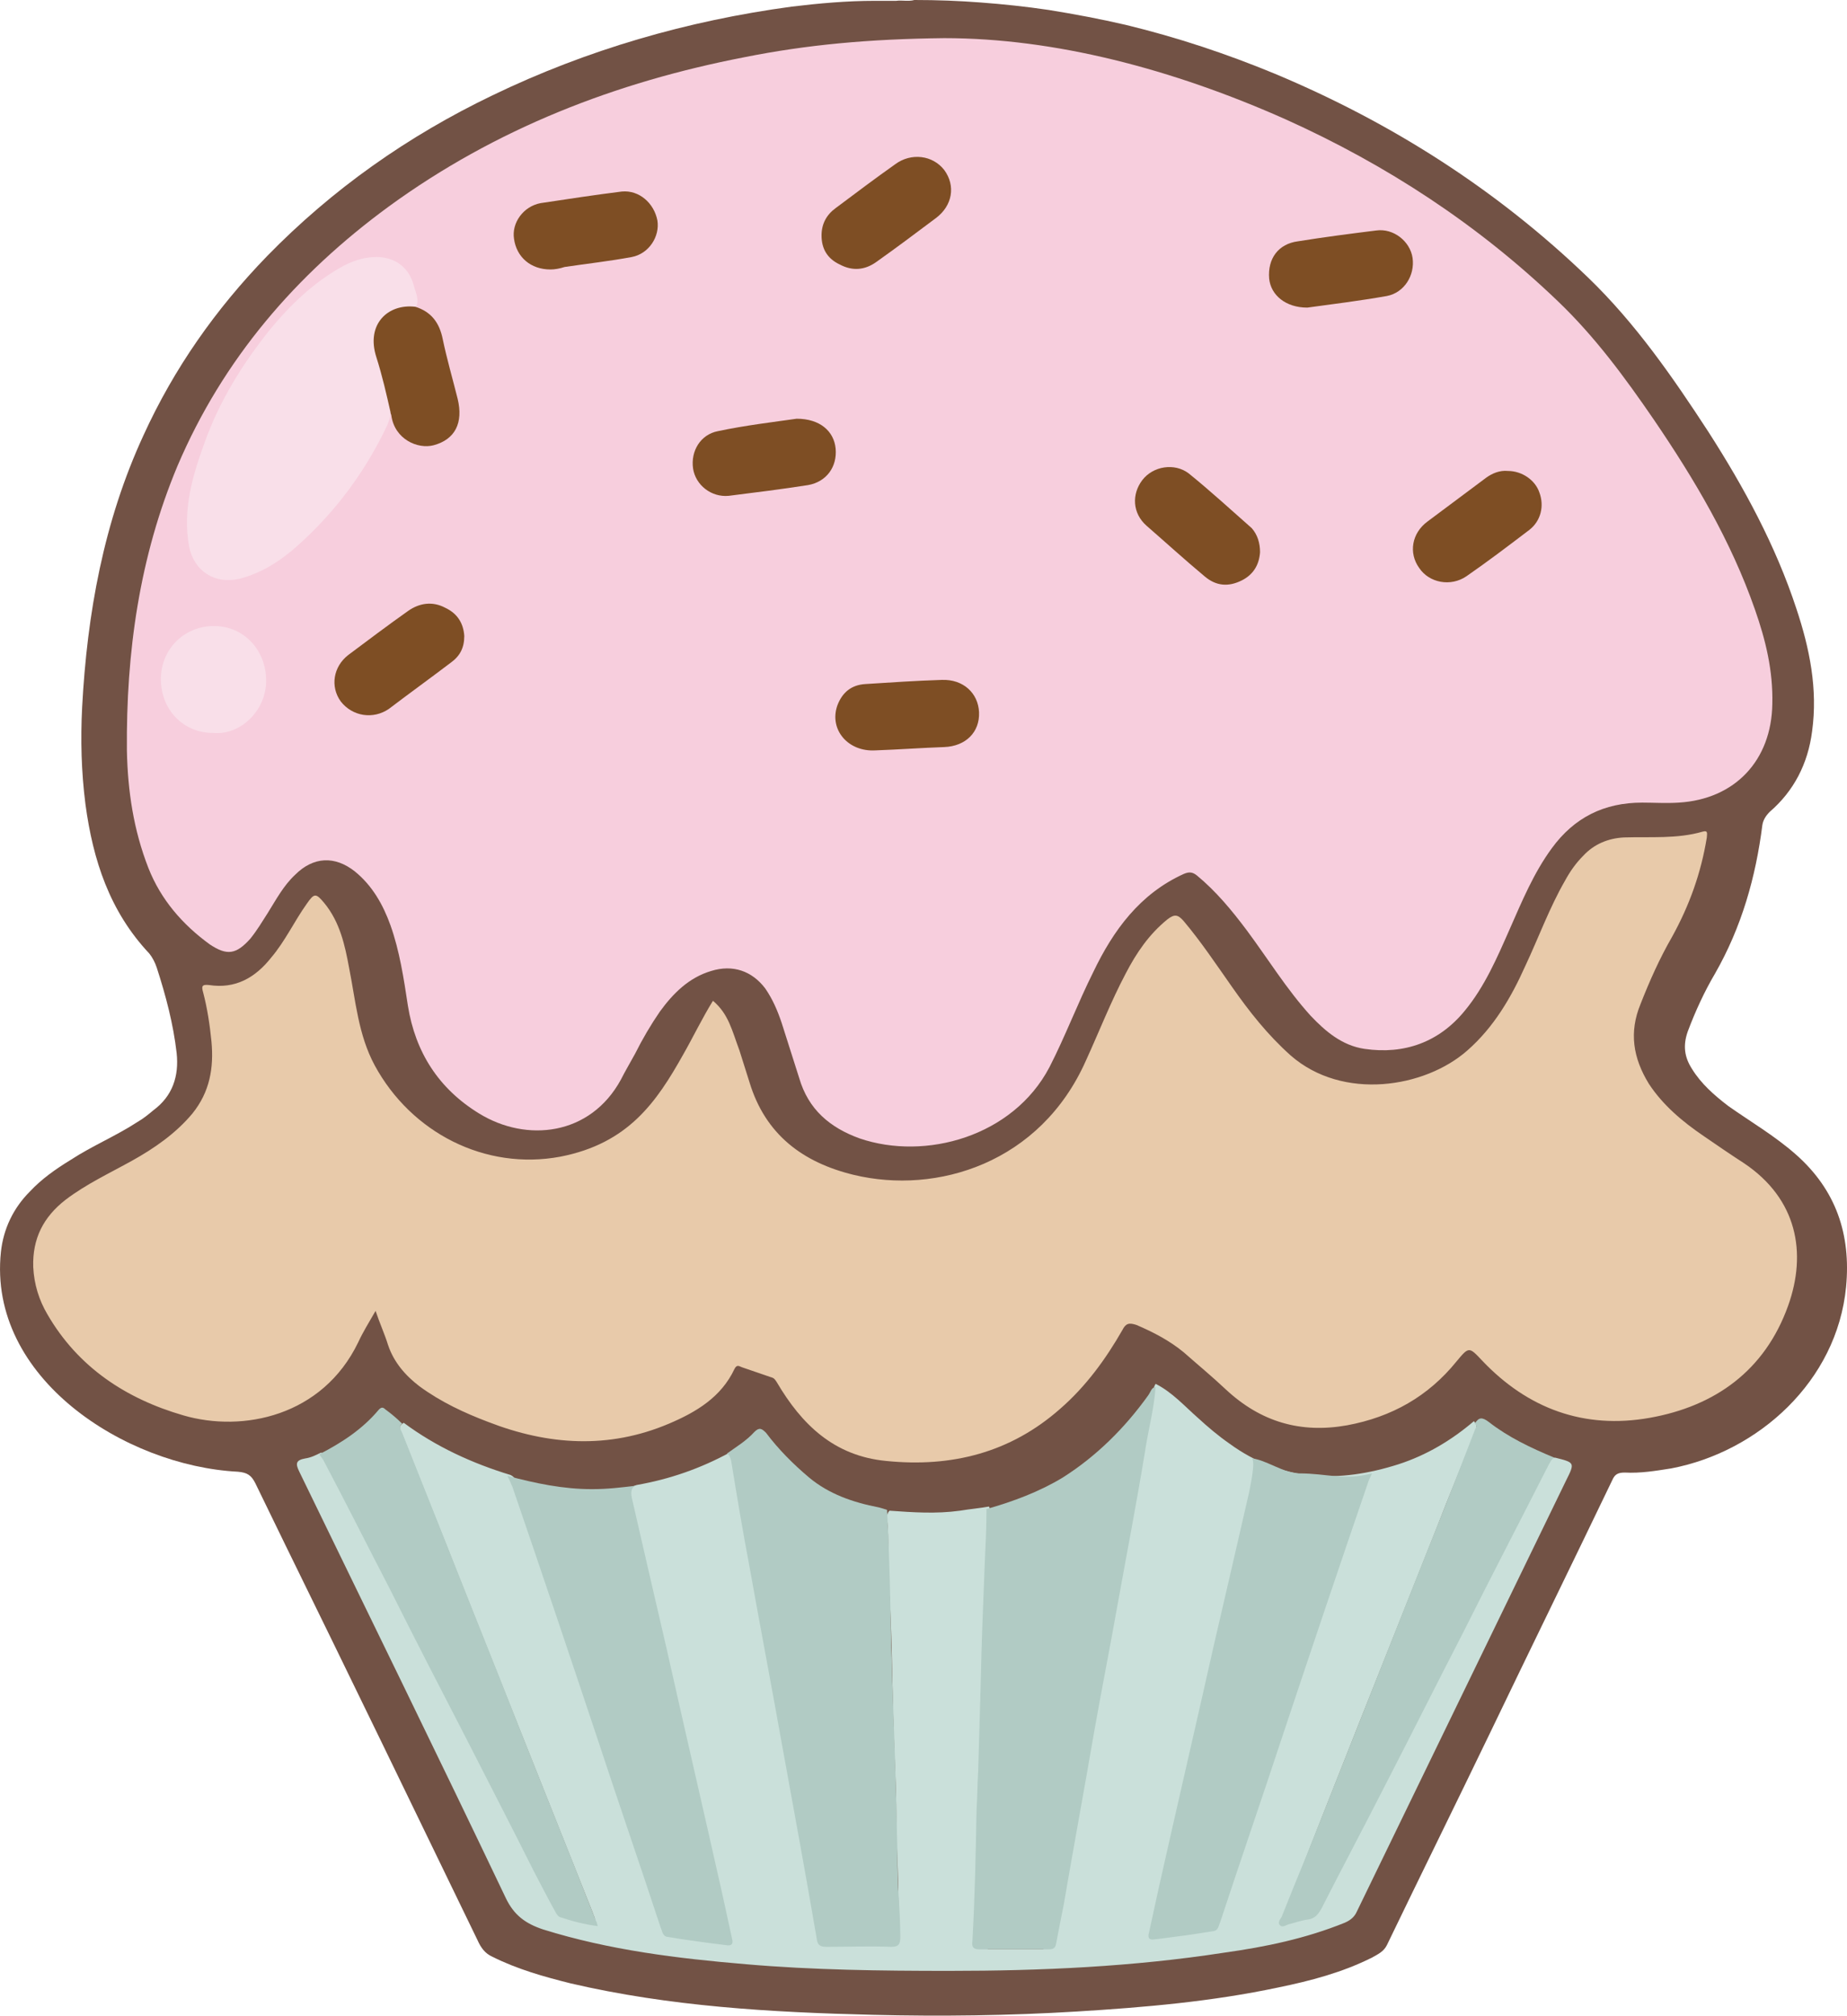 <?xml version="1.0" encoding="utf-8"?>
<!-- Generator: Adobe Illustrator 24.1.2, SVG Export Plug-In . SVG Version: 6.00 Build 0)  -->
<svg version="1.1" id="Layer_1" xmlns="http://www.w3.org/2000/svg" xmlns:xlink="http://www.w3.org/1999/xlink" x="0px" y="0px"
	 viewBox="0 0 222.82 243.1" style="enable-background:new 0 0 222.82 243.1;" xml:space="preserve">
<style type="text/css">
	.st0{fill:#725245;}
	.st1{fill:#F7CEDD;}
	.st2{fill:#E8CAAA;}
	.st3{fill:#CAE0DA;}
	.st4{fill:#B1CBC4;}
	.st5{fill:#F9DFE9;}
	.st6{fill:#7E4E24;}
</style>
<g>
	<path class="st0" d="M118.31,0.3c2.7,0.2,5.5,0.5,8.2,0.9c3.1,0.5,6.3,1.1,9.3,1.8c6.2,1.5,12.2,3.5,18,5.9
		c14.1,5.9,26.8,14,37.8,24.6c5.7,5.5,10.2,12,14.5,18.6c4.3,6.7,8.1,13.7,10.6,21.3c1.6,4.8,2.6,9.7,1.9,14.8
		c-0.5,3.9-2.2,7.2-5.1,9.7c-0.5,0.5-0.8,1-0.9,1.6c-0.8,6.3-2.5,12.3-5.7,17.9c-1.3,2.2-2.4,4.6-3.3,7c-0.6,1.7-0.4,3.1,0.5,4.5
		c1.1,1.8,2.7,3.2,4.4,4.5c2.7,1.9,5.6,3.6,8.1,5.8c4.9,4.3,6.7,9.7,6.1,16c-1.1,11.4-10.6,19.9-21.1,21.9c-1.9,0.3-3.7,0.6-5.6,0.5
		c-0.8,0-1.2,0.2-1.5,0.9c-4.9,10.2-9.9,20.4-14.8,30.6c-4.1,8.5-8.3,17-12.4,25.5c-0.4,0.8-1.1,1.1-1.8,1.5
		c-3.6,1.8-7.4,2.8-11.3,3.6c-8,1.7-16.1,2.4-24.3,2.9c-8.2,0.5-16.4,0.6-24.6,0.4c-12.3-0.3-24.5-1-36.5-3.8
		c-3.2-0.8-6.4-1.7-9.4-3.2c-0.9-0.4-1.4-1.1-1.8-2c-7.7-15.9-15.4-31.8-23.2-47.7c-1.2-2.5-2.4-4.9-3.6-7.4c-0.5-1-1-1.3-2.1-1.4
		c-13.6-0.7-30.2-11.3-28.6-26.5c0.3-2.8,1.5-5.3,3.5-7.3c1.4-1.5,3.1-2.7,4.9-3.8c2.6-1.7,5.5-2.9,8.1-4.6c0.7-0.4,1.3-0.9,1.9-1.4
		c2.3-1.7,3.1-4.1,2.8-6.9c-0.4-3.5-1.3-6.9-2.4-10.3c-0.2-0.6-0.5-1.2-0.9-1.7c-4.8-5.1-6.8-11.3-7.7-18c-0.5-3.9-0.6-7.8-0.4-11.7
		c0.6-11.3,2.6-22.4,7.4-32.8c3.7-8.1,8.7-15.2,14.9-21.6c7.9-8.1,17-14.5,27.2-19.4c11.4-5.5,23.5-9,36.1-10.7
		c3.3-0.4,6.7-0.7,10-0.7c0.4,0,0.8,0,1.2,0c0.5,0,0.9,0,1.4,0c0.7-0.1,1.5,0.1,2.2-0.1C113.11,0,115.71,0.1,118.31,0.3z"/>
	<path class="st1" d="M113.91,4.6c13.3,0,27.5,3.7,41.2,9.8c12.2,5.5,23.2,12.7,32.8,21.9c4.5,4.3,8.1,9.2,11.6,14.3
		c4.9,7.2,9.3,14.6,12.2,22.9c1.3,3.7,2.2,7.4,2.1,11.4c-0.1,6.8-4.5,11.5-11.3,11.9c-1.5,0.1-3,0-4.4,0c-4.6,0-8.2,1.8-10.9,5.5
		c-2.2,3-3.6,6.4-5.1,9.8s-3,6.9-5.4,9.8c-3.1,3.8-7.3,5.3-12.1,4.6c-2.7-0.4-4.7-2.1-6.5-4c-2.9-3.2-5.1-6.8-7.7-10.3
		c-1.8-2.4-3.7-4.7-6-6.6c-0.5-0.4-0.9-0.5-1.6-0.2c-5.3,2.4-8.5,6.8-10.9,11.8c-1.9,3.8-3.4,7.8-5.3,11.5
		c-4.4,8.4-15,11.3-22.9,8.6c-3.6-1.3-6.2-3.5-7.3-7.3c-0.7-2.2-1.4-4.4-2.1-6.6c-0.5-1.5-1.1-2.9-2-4.2c-1.6-2.1-3.9-2.9-6.5-2.1
		c-2.7,0.8-4.6,2.7-6.2,4.9c-1.1,1.6-2.1,3.3-3,5.1c-0.6,1.1-1.2,2.1-1.7,3.1c-3.7,6.8-11.4,7.6-17.1,4.1c-4.9-3-7.7-7.4-8.6-13
		c-0.5-3.3-1-6.6-2.1-9.7c-0.9-2.5-2.2-4.8-4.3-6.5c-2.4-1.9-5-1.8-7.2,0.4c-1.4,1.3-2.3,3-3.3,4.6c-0.7,1.1-1.3,2.1-2.1,3.1
		c-1.7,1.9-2.8,2.1-4.9,0.7c-3.3-2.4-5.9-5.4-7.4-9.2c-1.8-4.6-2.5-9.3-2.6-14.2c-0.1-11.8,1.5-23.3,6.1-34.3
		c5.5-12.9,14.3-23.1,25.5-31.3c12.9-9.4,27.4-15,42.9-18C97.31,5.4,104.81,4.7,113.91,4.6z"/>
	<path class="st2" d="M82.41,127.2c1.2-2.1,2.3-4.4,3.6-6.5c1.9,1.6,2.3,3.6,3.2,6c0.4,1.3,0.8,2.5,1.2,3.8
		c1.9,6.3,6.4,9.7,12.6,11.2c10,2.4,22.5-1.4,28-13.8c1.6-3.5,3-7.1,4.8-10.5c1.3-2.5,2.8-4.7,5-6.5c0.9-0.7,1.3-0.6,2,0.2
		c2.1,2.5,3.9,5.2,5.8,7.9c2.1,3,4.3,5.8,7.1,8.3c6.3,5.5,16.2,3.9,21.3-0.6c3.2-2.8,5.3-6.4,7-10.2c1.6-3.4,2.9-7,4.8-10.3
		c0.6-1.1,1.3-2.1,2.2-3c1.3-1.4,3-2.1,4.9-2.2c3.2-0.1,6.4,0.2,9.5-0.7c0.7-0.2,0.5,0.3,0.5,0.7c-0.7,4.3-2.1,8.2-4.2,12
		c-1.5,2.6-2.7,5.3-3.8,8.1c-1.4,3.4-0.9,6.5,1,9.6c1.7,2.6,4.1,4.6,6.6,6.3c1.6,1.1,3.2,2.2,4.9,3.3c6.4,4.3,7.6,10.8,5.3,17.2
		c-2.8,7.8-8.8,12.1-16.7,13.5c-7.9,1.4-14.7-1.1-20.2-6.9c-1.6-1.7-1.6-1.7-3.1,0.1c-3.4,4.2-7.8,6.7-13.2,7.7
		c-5.6,1-10.4-0.4-14.6-4.3c-1.7-1.6-3.4-3-5.1-4.5c-1.7-1.4-3.6-2.4-5.7-3.3c-0.9-0.3-1.3-0.2-1.7,0.6c-2,3.5-4.4,6.8-7.5,9.5
		c-6,5.3-13.1,7.1-21,6.3c-6.3-0.6-10.2-4.4-13.2-9.5c-0.2-0.3-0.3-0.5-0.7-0.6c-1.2-0.4-2.3-0.8-3.5-1.2c-0.3-0.1-0.6-0.4-0.9,0.2
		c-1.6,3.4-4.6,5.2-7.9,6.6c-7.3,3.1-14.6,2.6-21.8-0.2c-2.9-1.1-5.7-2.4-8.3-4.3c-1.7-1.3-3.1-2.9-3.8-5c-0.4-1.3-1-2.6-1.5-4.1
		c-0.8,1.4-1.5,2.5-2.1,3.8c-4.3,8.9-13.9,10.9-21.1,8.8c-6.9-2-12.7-5.8-16.4-12.2c-1-1.7-1.6-3.6-1.7-5.7c-0.1-3.4,1.2-6,3.9-8.1
		c2.5-1.9,5.3-3.2,8-4.7s5.3-3.3,7.3-5.7c2.1-2.6,2.6-5.5,2.3-8.7c-0.2-2-0.5-4-1-5.9c-0.2-0.7-0.2-1,0.7-0.9
		c3.2,0.5,5.6-0.9,7.5-3.3c1.7-2,2.8-4.4,4.3-6.5c0.9-1.3,1.1-1.3,2.1-0.1c1.9,2.3,2.5,5.1,3,7.8c0.8,4,1.1,8.1,3.1,11.8
		c4.4,8.1,13.3,12.7,22.4,11C75.81,137.9,79.21,132.9,82.41,127.2z"/>
	<path class="st3" d="M139.41,166.9c2,1,3.5,2.7,5.1,4.1c1.2,1.1,2.5,2.2,3.8,3.1c6.3,4.6,13.2,4.8,20.4,2.5
		c3.4-1.1,6.4-2.9,9.1-5.2c0.4,0.5,0.4,0.5,0.1,1.4c-1.5,3.8-3.1,7.6-4.6,11.5c-6.1,15.4-12.3,30.8-18.3,46.3
		c-0.1,0.4-0.5,0.8-0.2,1.1c0.3,0.3,0.7,0,1-0.1c2-0.2,3.1-1.3,4.1-3.1c5-10,10.2-19.9,15.3-29.9c3.7-7.2,7.4-14.5,11.2-21.6
		c0.3-0.5,0.4-1.2,1.2-1.2c2.4,0.6,2.4,0.6,1.3,2.8c-8.4,17.3-16.8,34.6-25.2,51.9c-0.3,0.7-0.8,1.1-1.5,1.4
		c-4.7,1.9-9.5,2.9-14.5,3.6c-11,1.7-22.1,2.2-33.2,2.2c-8.2,0-16.4-0.1-24.5-0.8c-8.3-0.7-16.5-1.7-24.5-4.2
		c-2.1-0.7-3.5-1.7-4.5-3.8c-8.2-17.2-16.6-34.3-24.9-51.4c-0.5-1-0.4-1.4,0.7-1.6c0.7-0.1,1.3-0.4,1.9-0.7c0.6,0,0.7,0.5,0.9,0.9
		c1,2,2.1,4,3.1,6c4.3,8.5,8.6,16.9,13,25.3c3.8,7.4,7.6,14.9,11.5,22.3c0.4,0.8,0.9,1.3,1.8,1.5s1.8,0.5,2.7,0.6
		c0.2-0.4-0.1-0.7-0.2-1.1c-5.3-13.3-10.6-26.6-15.9-39.9c-2.3-5.9-4.7-11.7-7-17.6c-0.2-0.5-0.8-1.1,0.1-1.6
		c3.9,2.9,8.3,4.9,12.9,6.3c0.6,0.3,0.8,0.9,1,1.5c0.9,2.5,1.7,5.1,2.5,7.6c5,14.8,10,29.6,14.9,44.5c0.4,1.2,1,1.9,2.3,2
		c1.6,0.1,3.1,0.4,4.6,0.6c1.2,0.2,1.4,0,1.1-1.2c-1-4.1-1.9-8.2-2.8-12.3c-2.9-12.5-5.7-24.9-8.5-37.4c-0.2-0.9-0.5-1.9-0.6-2.8
		c-0.1-0.6-0.1-1.1,0.7-1.3c4-0.7,7.7-2,11.2-3.9c0.9,0,0.8,0.7,0.9,1.3c0.7,3.8,1.4,7.6,2.1,11.3c2.7,14.9,5.3,29.8,8,44.8
		c0.3,1.5,0.4,1.6,1.9,1.5h6.2c1.3,0.1,1.5,0,1.4-1.2c-0.2-3.8-0.1-7.6-0.4-11.4c0-0.3-0.1-0.6,0-0.8c0.1-4.1-0.2-8.2-0.3-12.2
		c-0.2-5.9-0.2-11.9-0.6-17.8c-0.2-2.5,0.1-5-0.2-7.5c0-0.4,0-0.7,0.3-1c2.8,0.2,5.6,0.4,8.5,0c1.2-0.2,2.4-0.3,3.5-0.5
		c0.7,1.5,0.4,3.1,0.3,4.7c-0.1,1.5-0.1,3-0.2,4.4c-0.1,6-0.4,12.1-0.5,18.1c-0.1,4.8-0.2,9.5-0.5,14.3c-0.2,3.3,0,6.6-0.4,9.9
		c-0.1,1.1,0.1,1.2,1.2,2h6.6c1.4-0.8,1.5-0.9,1.7-2.2c0.8-4.4,1.6-8.7,2.4-13.1c2.8-15.6,5.6-31.2,8.4-46.8
		c0.3-1.4,0.5-2.8,0.8-4.3C139.01,168,139.11,167.4,139.41,166.9z"/>
	<path class="st4" d="M139.41,167.3c-0.2,2.7-0.9,5.2-1.3,7.9c-1,6.1-2.2,12.3-3.3,18.4c-0.9,5.1-1.9,10.1-2.8,15.2
		c-1.2,7-2.5,14-3.7,21c-0.3,1.5-0.6,3-0.9,4.6c-0.1,0.6-0.4,0.7-0.9,0.7c-2.8,0-5.6,0-8.4,0c-0.7,0-0.9-0.3-0.8-1
		c0.3-5.3,0.4-10.5,0.5-15.8c0.1-1.6,0.1-3.2,0.2-4.8c0.1-3.5,0.2-6.9,0.3-10.4c0.1-4.9,0.3-9.9,0.5-14.8c0.1-2.1,0.2-4.2,0.2-6.3
		c3.2-0.9,6.4-2.1,9.2-3.8c4.1-2.6,7.5-6,10.3-9.9C138.81,167.9,138.91,167.3,139.41,167.3z"/>
	<path class="st4" d="M107.01,182.1c0.3,5.5,0.4,10.9,0.5,16.4c0.1,1.9,0.1,3.9,0.2,5.9c0.2,5.6,0.4,11.2,0.5,16.9
		c0.1,2.4,0,4.9,0.2,7.3c0.1,1.7,0.2,3.3,0.2,5c0,0.9-0.2,1.2-1.1,1.2c-2.6-0.1-5.2,0-7.8,0c-0.8,0-1.1-0.2-1.2-1.1
		c-1.3-7.6-2.7-15.2-4.1-22.9c-1.3-7.3-2.7-14.6-4-21.9c-0.8-4.2-1.5-8.4-2.2-12.7c-0.1-0.4-0.2-0.7-0.5-0.9
		c1.1-0.8,2.3-1.5,3.3-2.6c0.6-0.6,0.9-0.4,1.4,0.1c1.5,2,3.3,3.8,5.2,5.4c2.4,2,5.3,3,8.4,3.6
		C106.41,181.9,106.71,182,107.01,182.1z"/>
	<path class="st4" d="M76.61,179.2c-0.5,0.3-0.5,0.8-0.4,1.4c1.4,6.1,2.8,12.2,4.2,18.2c2.2,9.8,4.5,19.7,6.7,29.5
		c0.4,1.8,0.8,3.7,1.2,5.5c0.2,0.7-0.1,0.9-0.7,0.8c-2.4-0.3-4.7-0.6-7.1-1c-0.6-0.1-0.6-0.7-0.8-1.1c-2.5-7.6-5.1-15.1-7.6-22.7
		c-3.4-10.2-6.8-20.3-10.3-30.5c-0.2-0.5-0.4-0.9-0.6-1.3c3.4,0.9,6.7,1.6,10.2,1.6C73.31,179.6,74.91,179.4,76.61,179.2z"/>
	<path class="st4" d="M151.01,175.9c0.5,0.3-0.2,3.4-0.3,4c-1.4,6.1-2.8,12.2-4.2,18.2c-2.2,9.8-4.5,19.7-6.7,29.5
		c-0.4,1.8-0.8,3.7-1.2,5.5c-0.2,0.7,0.1,0.9,0.7,0.8c2.4-0.3,4.7-0.6,7.1-1c0.6-0.1,0.6-0.7,0.8-1.1c2.5-7.6,5.1-15.1,7.6-22.7
		c3.4-10.2,6.8-20.3,10.3-30.5c0.2-0.5,0.2-0.4,0.4-0.9c-3.4,0.9-5.3,0-8.8,0C154.91,177.7,152.61,176,151.01,175.9z"/>
	<path class="st4" d="M48.51,171.7c-0.5,0.4-0.1,0.8,0,1.1c4,10,7.9,19.9,11.9,29.9c3.8,9.7,7.7,19.3,11.5,29
		c0.1,0.1,0.1,0.3,0.2,0.6c-1.6-0.2-3.1-0.6-4.6-1.1c-0.2-0.1-0.4-0.4-0.5-0.6c-0.9-1.6-1.7-3.2-2.6-4.9c-2.7-5.4-5.5-10.8-8.2-16.1
		c-3.1-6-6.2-12-9.2-18c-2.7-5.2-5.3-10.4-8-15.5c-0.1-0.2-0.3-0.4-0.5-0.7c2.7-1.4,5.2-3,7.2-5.4c0.3-0.3,0.5-0.3,0.8,0
		C47.21,170.5,47.91,171.1,48.51,171.7z"/>
	<path class="st4" d="M187.51,175.8c-0.4,0.2-0.5,0.6-0.7,0.9c-3.4,6.7-6.9,13.4-10.3,20.2c-3.2,6.2-6.3,12.4-9.5,18.6
		c-2.5,4.9-5.1,9.8-7.6,14.7c-0.4,0.7-0.8,1.2-1.6,1.3c-0.8,0.1-1.6,0.4-2.4,0.6c-0.3,0.1-0.7,0.4-1,0.1s0-0.7,0.2-1
		c1-2.5,2-5,3-7.4c4.4-11.1,8.8-22.2,13.2-33.3c2.4-6,4.8-12,7.1-18c0.1-0.3,0.4-0.5,0-0.8c0.5-0.8,0.9-0.8,1.7-0.2
		C181.91,173.3,184.61,174.6,187.51,175.8z"/>
	<path class="st5" d="M47.11,49.7c0,0.6-0.2,1.1-0.4,1.6c-2.6,5.5-6.2,10.4-10.8,14.5c-2,1.8-4.3,3.3-7,4c-3,0.7-5.5-0.9-6.1-3.9
		c-0.8-4.4,0.4-8.5,1.9-12.6c1.8-5,4.6-9.5,7.9-13.6c2.4-2.9,5.1-5.5,8.4-7.4c1.4-0.8,2.8-1.3,4.4-1.3c2.2,0,3.9,1.2,4.5,3.4
		c0.2,0.8,0.7,1.7,0.3,2.6c-0.3,0.3-0.6,0.3-1,0.3c-2.8,0.3-4.1,2.1-3.6,4.8c0.4,1.9,0.9,3.8,1.4,5.7
		C47.21,48.5,47.51,49.1,47.11,49.7z"/>
	<path class="st5" d="M25.71,88.4c-3.6,0-6.3-2.8-6.3-6.5c0-3.6,2.8-6.4,6.4-6.4c3.6,0,6.3,2.9,6.3,6.6
		C32.11,85.7,29.01,88.7,25.71,88.4z"/>
	<path class="st6" d="M105.61,90.5c-3.3,0.2-5.6-2.5-4.6-5.4c0.6-1.6,1.7-2.5,3.4-2.6c3.1-0.2,6.1-0.4,9.2-0.5
		c2.6-0.1,4.4,1.6,4.5,3.9c0.1,2.4-1.6,4.1-4.2,4.2C111.11,90.2,108.41,90.4,105.61,90.5z"/>
	<path class="st6" d="M66.41,32.5c-2.4,0-4.1-1.5-4.4-3.7c-0.3-1.9,1.1-3.9,3.2-4.3c3.3-0.5,6.6-1,9.8-1.4c2.1-0.2,3.9,1.4,4.3,3.5
		c0.3,1.9-1,4-3.1,4.4c-2.7,0.5-5.4,0.8-8.1,1.2C67.51,32.4,66.91,32.5,66.41,32.5z"/>
	<path class="st6" d="M56.01,76.7c0,1.4-0.5,2.4-1.6,3.2c-2.5,1.9-5,3.7-7.5,5.6c-1.9,1.3-4.4,0.9-5.8-0.9c-1.3-1.8-0.9-4.2,0.9-5.6
		c2.4-1.8,4.8-3.6,7.2-5.3c1.4-1,3-1.2,4.5-0.4C55.21,74,55.91,75.2,56.01,76.7z"/>
	<path class="st6" d="M96.11,50.5c2.8,0,4.5,1.5,4.7,3.6c0.2,2.2-1.1,4-3.3,4.4c-3.2,0.5-6.4,0.9-9.6,1.3c-2.1,0.2-4-1.3-4.3-3.3
		c-0.3-2.1,0.9-4.1,3-4.5C89.91,51.3,93.31,50.9,96.11,50.5z"/>
	<path class="st6" d="M181.91,56.8c1.7,0,3.3,1.1,3.8,2.6c0.6,1.6,0.2,3.4-1.2,4.5c-2.5,1.9-5,3.8-7.6,5.6c-1.9,1.3-4.5,0.8-5.7-1
		c-1.3-1.8-0.9-4.2,1-5.6c2.4-1.8,4.7-3.5,7.1-5.3C180.01,57.1,180.91,56.7,181.91,56.8z"/>
	<path class="st6" d="M152.01,66.6c-0.1,1.5-0.8,2.7-2.2,3.4c-1.6,0.8-3.1,0.7-4.5-0.5c-2.4-2-4.7-4.1-7-6.1
		c-1.7-1.5-1.8-3.8-0.5-5.5s3.9-2.1,5.6-0.8c2.6,2.1,5.1,4.4,7.6,6.6C151.71,64.5,152.01,65.5,152.01,66.6z"/>
	<path class="st6" d="M99.11,28.4c0-1.4,0.6-2.5,1.7-3.3c2.4-1.8,4.8-3.6,7.2-5.3c1.9-1.4,4.5-1.1,5.9,0.7c1.4,1.9,1,4.3-1,5.8
		c-2.4,1.8-4.8,3.6-7.2,5.3c-1.4,1-2.9,1.1-4.4,0.3C99.81,31.2,99.11,30,99.11,28.4z"/>
	<path class="st6" d="M157.71,37.1c-2.6,0-4.4-1.5-4.6-3.5c-0.2-2.4,1.1-4.2,3.5-4.5c3.1-0.5,6.2-0.9,9.4-1.3
		c2.1-0.3,4.1,1.3,4.4,3.3c0.3,2.1-1,4.2-3.1,4.6C163.91,36.3,160.61,36.7,157.71,37.1z"/>
	<path class="st6" d="M47.11,49.7c-0.5-2.2-1-4.4-1.7-6.6c-1.3-4,1.4-6.5,4.7-6.1c1.9,0.6,2.9,1.9,3.3,3.9c0.5,2.4,1.2,4.8,1.8,7.2
		c0.7,2.9-0.3,4.9-2.9,5.6c-1.9,0.5-4.7-0.7-5.1-3.6C47.21,50,47.11,49.9,47.11,49.7z"/>
</g>
</svg>
